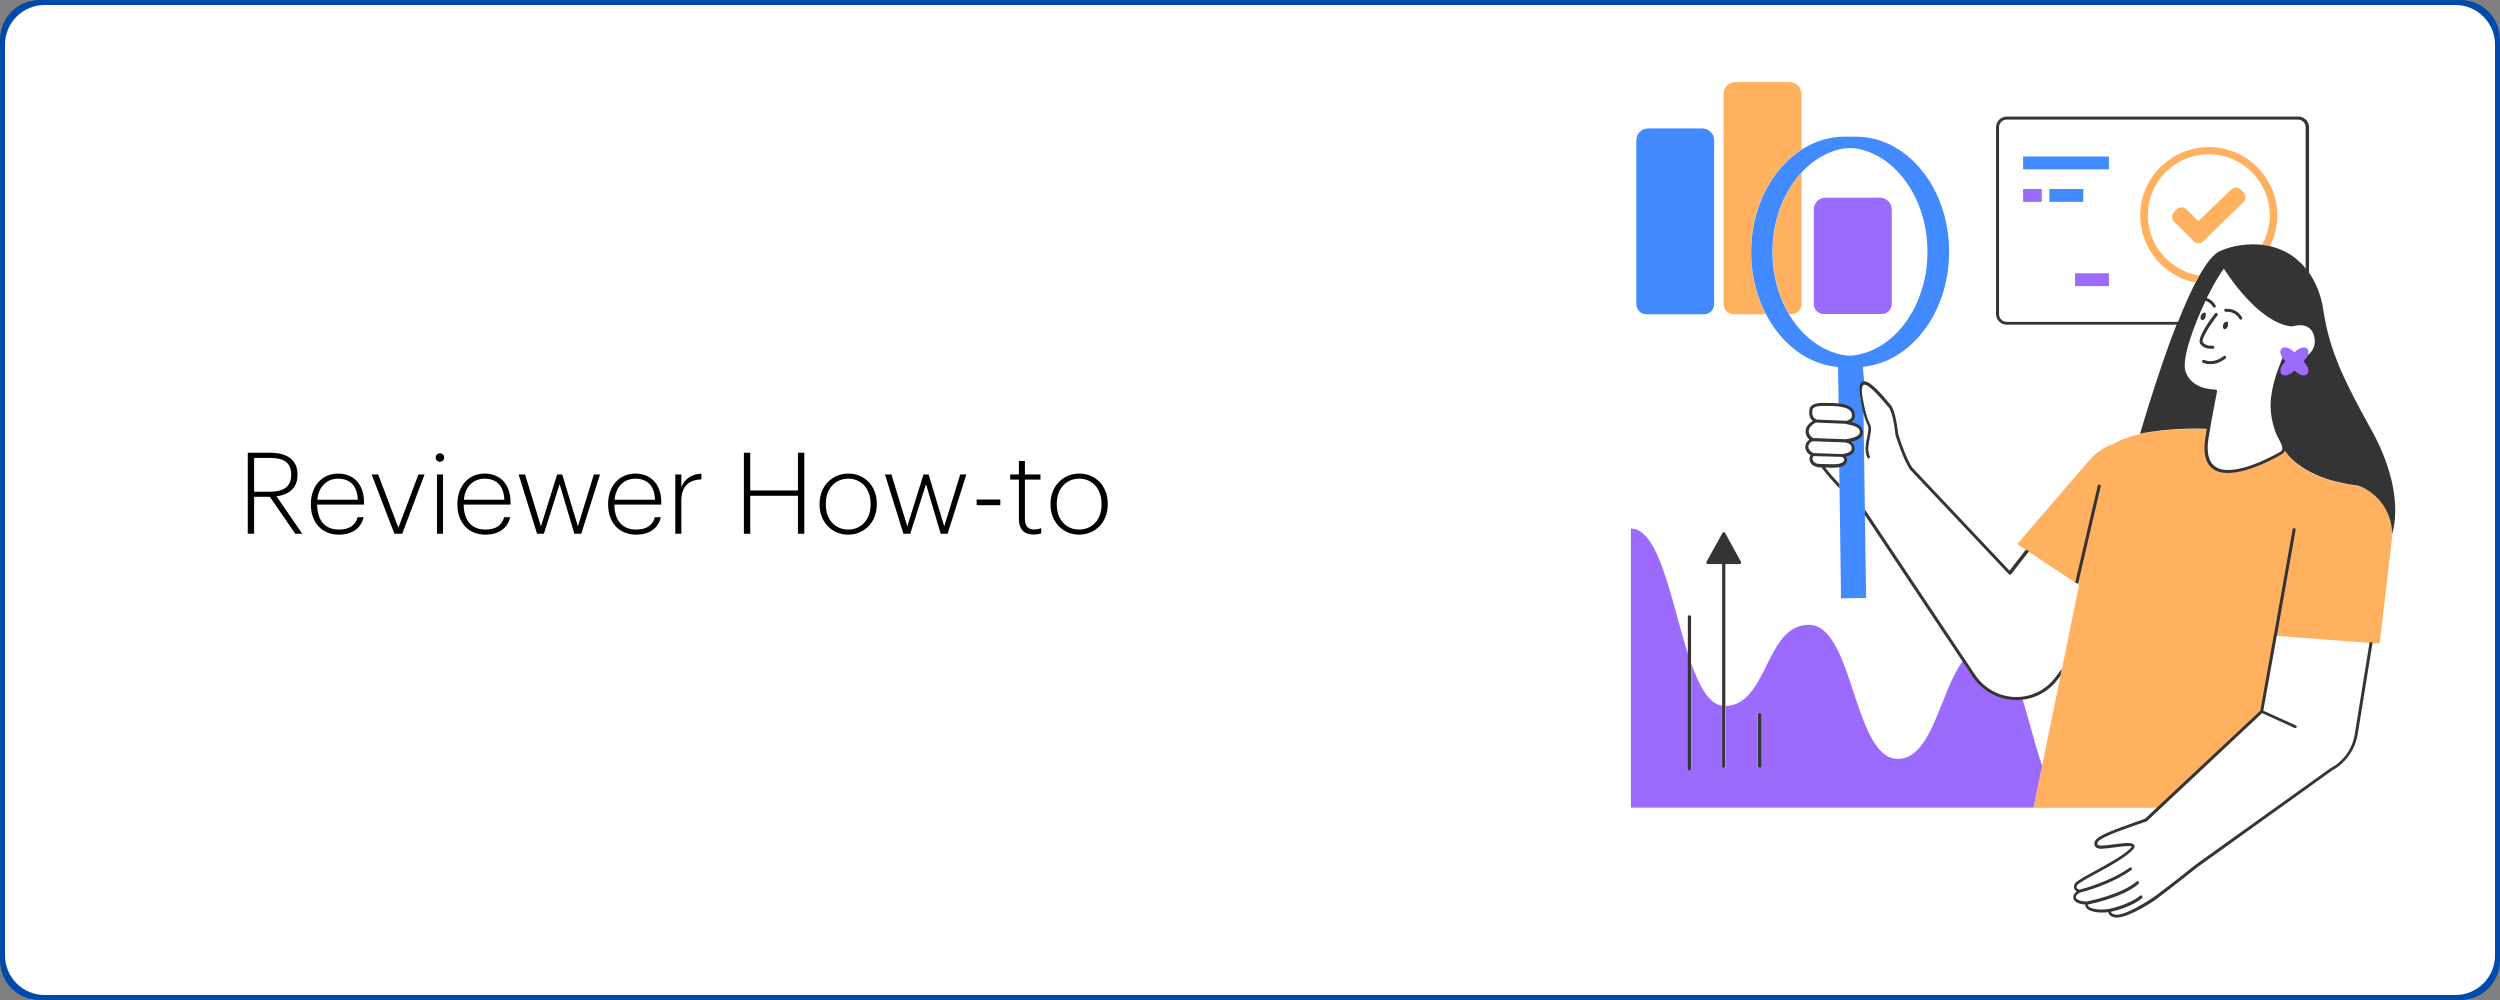<svg xmlns="http://www.w3.org/2000/svg" xmlns:xlink="http://www.w3.org/1999/xlink" width="1200" zoomAndPan="magnify" viewBox="0 0 900 360" height="480" preserveAspectRatio="xMidYMid meet" version="1.0"><rect x="0" y="0" width="900" height="360" fill="#808080" stroke="none"/><defs><g/><clipPath id="26e17b9939"><path d="M 14.25 0 L 885.75 0 C 889.531 0 893.152 1.5 895.828 4.172 C 898.5 6.848 900 10.469 900 14.25 L 900 345.75 C 900 349.531 898.5 353.152 895.828 355.828 C 893.152 358.5 889.531 360 885.75 360 L 14.25 360 C 10.469 360 6.848 358.5 4.172 355.828 C 1.5 353.152 0 349.531 0 345.75 L 0 14.25 C 0 10.469 1.5 6.848 4.172 4.172 C 6.848 1.5 10.469 0 14.25 0 Z M 14.25 0 " clip-rule="nonzero"/></clipPath><clipPath id="08bde4c360"><path d="M 1.801 1.801 L 898.199 1.801 L 898.199 358.199 L 1.801 358.199 Z M 1.801 1.801 " clip-rule="nonzero"/></clipPath><clipPath id="8e6a945a69"><path d="M 16.051 1.801 L 883.949 1.801 C 887.73 1.801 891.355 3.301 894.027 5.973 C 896.699 8.645 898.199 12.27 898.199 16.051 L 898.199 343.949 C 898.199 347.73 896.699 351.355 894.027 354.027 C 891.355 356.699 887.73 358.199 883.949 358.199 L 16.051 358.199 C 12.27 358.199 8.645 356.699 5.973 354.027 C 3.301 351.355 1.801 347.73 1.801 343.949 L 1.801 16.051 C 1.801 12.27 3.301 8.645 5.973 5.973 C 8.645 3.301 12.27 1.801 16.051 1.801 Z M 16.051 1.801 " clip-rule="nonzero"/></clipPath><clipPath id="49a897d23d"><path d="M 586.977 29.441 L 863 29.441 L 863 330.941 L 586.977 330.941 Z M 586.977 29.441 " clip-rule="nonzero"/></clipPath><clipPath id="03adfc3be4"><path d="M 620 29.441 L 862 29.441 L 862 291 L 620 291 Z M 620 29.441 " clip-rule="nonzero"/></clipPath><clipPath id="f6c4edeec5"><path d="M 746 190 L 855 190 L 855 330.941 L 746 330.941 Z M 746 190 " clip-rule="nonzero"/></clipPath></defs><g clip-path="url(#26e17b9939)"><rect x="-90" width="1080" fill="#004aad" y="-36" height="432" fill-opacity="1"/></g><g clip-path="url(#08bde4c360)"><g clip-path="url(#8e6a945a69)"><path fill="#ffffff" d="M 1.801 1.801 L 898.199 1.801 L 898.199 358.199 L 1.801 358.199 Z M 1.801 1.801 " fill-opacity="1" fill-rule="nonzero"/></g></g><path fill="#ffffff" d="M 676.777 71.156 L 657.215 71.156 C 654.902 71.156 652.953 73.035 652.953 75.418 L 652.953 109.512 C 652.953 111.535 654.613 113.125 656.562 113.125 L 677.355 113.125 C 679.375 113.125 680.965 111.461 680.965 109.512 L 680.965 75.418 C 681.035 73.105 679.16 71.156 676.777 71.156 Z M 676.777 71.156 " fill-opacity="1" fill-rule="nonzero"/><path fill="#ffffff" d="M 592.676 113.125 L 613.469 113.125 C 615.488 113.125 617.078 111.461 617.078 109.512 L 617.078 50.496 C 617.078 48.184 615.199 46.234 612.816 46.234 L 593.328 46.234 C 591.016 46.234 589.066 48.113 589.066 50.496 L 589.066 109.512 C 589.066 111.461 590.656 113.125 592.676 113.125 Z M 592.676 113.125 " fill-opacity="1" fill-rule="nonzero"/><g clip-path="url(#49a897d23d)"><path fill="#ffffff" d="M 853.996 155.309 C 843.312 136.094 838.547 125.836 836.383 111.535 C 836.309 111.246 836.309 110.957 836.238 110.594 C 836.168 110.16 836.094 109.727 836.023 109.367 C 836.023 109.297 835.949 109.223 835.949 109.152 C 835.879 108.863 835.805 108.5 835.734 108.211 C 835.66 107.922 835.59 107.707 835.516 107.418 C 835.445 107.129 835.371 106.84 835.227 106.551 C 835.156 106.262 835.082 106.043 835.012 105.754 C 834.938 105.465 834.793 105.176 834.723 104.961 C 834.648 104.672 834.504 104.457 834.434 104.168 C 834.363 103.879 834.219 103.66 834.074 103.371 C 834 103.156 833.855 102.867 833.785 102.648 C 833.641 102.359 833.566 102.145 833.422 101.926 C 833.277 101.711 833.207 101.422 833.062 101.203 C 832.918 100.988 832.773 100.699 832.699 100.484 C 832.559 100.266 832.414 100.051 832.34 99.832 C 832.195 99.617 832.051 99.398 831.906 99.184 C 831.762 98.965 831.617 98.75 831.473 98.531 C 831.402 98.387 831.328 98.316 831.258 98.172 L 831.258 45.801 C 831.258 43.707 829.523 41.973 827.43 41.973 L 722.398 41.973 C 720.305 41.973 718.574 43.707 718.574 45.801 L 718.574 113.051 C 718.574 115.145 720.305 116.879 722.398 116.879 L 783.543 116.879 C 778.703 129.305 774.012 143.969 770.402 156.176 C 766.793 156.969 763.473 158.125 760.875 159.715 C 757.555 160.797 754.523 162.82 752.141 165.566 L 726.512 195.324 C 726.441 195.469 726.367 195.613 726.367 195.758 C 726.367 195.902 726.441 196.047 726.586 196.121 L 729.762 198.215 L 729.328 197.855 L 723.41 205.438 L 688.398 168.309 C 686.449 165.492 684.43 159.715 683.418 156.465 C 682.695 150.684 681.828 147.289 680.746 145.918 C 676.488 140.719 673.168 137.32 671.074 137.25 L 670.641 131.977 C 678.727 131.184 686.234 126.922 691.934 119.77 C 698.215 111.969 701.68 101.566 701.68 90.586 C 701.68 79.605 698.215 69.203 691.934 61.402 C 685.582 53.457 677.066 49.051 667.969 49.051 C 667.969 49.051 667.898 49.051 667.898 49.051 C 666.668 49.051 665.441 49.051 664.145 49.051 C 664.145 49.051 664.07 49.051 664.07 49.051 C 658.586 49.051 653.242 50.641 648.48 53.676 L 648.48 33.809 C 648.48 31.5 646.602 29.547 644.219 29.547 L 624.73 29.547 C 622.418 29.547 620.469 31.426 620.469 33.809 L 620.469 109.512 C 620.469 111.535 622.129 113.125 624.078 113.125 L 635.629 113.125 C 636.855 115.508 638.371 117.82 640.031 119.914 C 645.809 127.137 653.387 131.398 661.543 132.121 L 661.762 145.27 C 660.316 145.125 658.73 145.125 657.359 145.125 C 656.996 145.125 656.637 145.125 656.348 145.125 C 655.266 145.125 651.871 145.051 651.438 147.363 C 651.078 149.242 651.512 150.684 652.594 151.625 C 651.004 152.562 650.066 153.863 649.996 155.309 C 649.922 156.391 650.426 157.477 651.367 158.344 C 650.5 158.922 649.922 159.859 649.922 160.871 C 649.852 162.098 650.57 163.254 651.801 163.977 C 651.367 164.625 651.293 165.348 651.582 166.145 C 652.016 167.445 653.387 168.238 654.902 168.309 C 655.191 168.309 655.41 168.309 655.699 168.309 C 657.43 170.695 659.812 173.293 662.195 175.895 L 662.195 175.102 L 662.773 215.551 L 665.805 215.48 L 671.797 215.406 L 671.363 185.574 L 706.516 238.234 C 698.289 248.996 695.543 273.41 683.129 273.41 C 667.102 273.41 667.102 225.16 651.148 225.16 C 635.34 225.16 636.566 253.691 621.191 254.414 L 621.191 203.273 L 626.391 203.273 C 626.605 203.273 626.75 203.199 626.824 202.984 C 626.895 202.84 626.895 202.621 626.824 202.477 L 621.047 192.074 C 620.832 191.715 620.324 191.715 620.109 192.074 L 614.332 202.477 C 614.262 202.621 614.262 202.84 614.332 202.984 C 614.406 203.129 614.621 203.273 614.766 203.273 L 619.965 203.273 L 619.965 254.559 L 619.965 254.34 C 615.129 253.906 611.664 247.551 608.703 239.027 L 608.703 222.27 C 608.703 221.98 608.488 221.691 608.125 221.691 C 607.766 221.691 607.547 221.906 607.547 222.27 L 607.547 235.777 C 601.559 216.996 597.371 190.773 587.121 190.559 C 587.047 190.559 586.977 190.629 586.977 190.773 L 586.977 290.82 C 586.977 290.891 587.047 291.035 587.121 291.035 L 776.613 291.035 L 772.137 295.227 C 771.199 295.586 770.258 295.875 769.32 296.238 C 760.512 299.344 755.098 301.367 754.16 303.242 C 753.871 303.75 753.727 304.543 754.16 305.195 C 754.594 305.844 755.387 306.133 756.617 306.062 C 757.914 305.988 759.574 305.773 761.234 305.555 C 763.473 305.266 766.793 304.832 767.371 305.266 C 767.371 305.34 767.227 305.555 766.938 305.844 C 764.41 308.445 758.637 311.551 754.09 314.078 C 749.828 316.391 747.375 317.762 746.871 318.629 C 746.438 319.426 746.508 320.074 746.652 320.438 C 746.797 320.797 747.086 321.156 747.52 321.445 C 746.582 322.168 746.148 323.035 746.363 323.902 C 746.652 325.203 748.242 325.996 750.625 326.141 C 750.625 326.574 750.77 327.008 751.059 327.371 C 752.285 328.887 755.895 329.25 758.926 328.887 C 759.07 329.609 759.574 330.477 761.234 330.766 C 761.453 330.836 761.668 330.836 761.957 330.836 C 766.359 330.836 775.602 324.844 776.973 323.613 C 777.262 323.398 783.902 318.414 790.977 312.707 L 839.488 277.891 C 840.859 277.168 842.086 276.227 843.168 275.219 C 843.242 275.219 843.242 275.145 843.242 275.145 C 846.055 272.473 847.934 269.004 848.656 265.176 L 854.07 231.73 L 853.492 231.66 L 856.09 231.875 C 856.09 231.875 856.09 231.875 856.16 231.875 C 856.449 231.875 856.668 231.66 856.668 231.371 L 860.926 194.965 C 861.07 194.098 861.07 193.23 861.07 192.438 C 864.176 181.961 861 168.02 853.996 155.309 Z M 665.586 128.148 C 656.781 127.281 649.055 121.574 644.074 113.125 L 644.871 113.125 C 646.891 113.125 648.48 111.461 648.48 109.512 L 648.48 62.199 C 652.16 58.227 656.562 55.336 661.398 53.965 C 664.359 53.098 667.535 53.098 670.566 53.965 C 683.852 57.719 693.883 72.746 693.883 90.66 C 693.883 109.871 682.406 125.766 667.609 128.004 C 666.957 128.074 666.238 128.148 665.586 128.148 Z M 737.051 266.551 L 735.176 275.723 C 732.648 268.426 730.555 259.613 728.172 251.887 C 733.012 251.309 737.559 248.852 740.805 244.66 L 741.816 243.289 Z M 747.449 209.844 Z M 783.973 115.867 C 783.973 115.797 783.973 115.797 784.047 115.797 C 783.973 115.797 783.973 115.867 783.973 115.867 Z M 783.973 115.867 " fill-opacity="1" fill-rule="nonzero"/></g><path fill="#ffffff" d="M 848.148 264.816 C 847.5 268.715 845.551 272.039 842.879 274.496 C 841.797 275.508 840.57 276.371 839.27 277.094 L 790.617 311.984 C 783.324 317.906 776.613 322.891 776.613 322.891 C 776.613 322.891 765.641 330.766 761.309 329.898 C 759.793 329.609 759.359 328.816 759.43 327.875 C 755.242 328.527 750.336 327.66 751.348 325.273 C 746.727 325.203 745.57 322.746 748.676 321.012 C 747.375 320.652 746.727 319.715 747.375 318.559 C 748.457 316.68 762.824 310.539 767.371 305.844 C 770.402 302.738 761.379 304.906 756.688 305.121 C 754.379 305.195 754.379 303.82 754.812 303.098 C 755.82 301.078 764.629 298.188 772.641 295.371 L 814.367 256.293 L 819.273 228.844 L 853.637 231.441 Z M 722.398 116.375 L 783.758 116.375 C 789.027 103.012 794.441 92.391 799.062 90.297 C 801.445 89.215 803.969 88.562 806.57 88.203 C 812.344 87.406 817.543 88.203 821.871 90.227 C 822.305 90.441 822.738 90.66 823.172 90.875 C 823.316 90.949 823.461 91.02 823.535 91.094 C 823.82 91.238 824.109 91.453 824.398 91.598 C 824.543 91.668 824.688 91.812 824.832 91.887 C 825.121 92.031 825.34 92.246 825.555 92.391 C 825.699 92.535 825.844 92.609 826.059 92.754 C 826.277 92.898 826.492 93.113 826.711 93.332 C 826.855 93.477 827 93.621 827.215 93.766 C 827.43 93.98 827.648 94.125 827.863 94.344 C 828.008 94.488 828.152 94.633 828.297 94.777 C 828.516 94.992 828.66 95.137 828.875 95.355 C 829.02 95.5 829.164 95.715 829.309 95.859 C 829.453 96.074 829.668 96.293 829.812 96.508 C 829.957 96.652 830.102 96.871 830.246 97.016 C 830.32 97.086 830.32 97.16 830.391 97.16 L 830.391 45.801 C 830.391 43.996 828.949 42.477 827.07 42.477 L 722.398 42.477 C 720.594 42.477 719.078 43.922 719.078 45.801 L 719.078 113.051 C 719.148 114.93 720.594 116.375 722.398 116.375 Z M 824.977 117.023 C 813.934 115.723 803.465 100.266 800.648 95.789 C 795.09 102.648 783.902 127.066 786.285 133.926 C 787.945 138.621 792.348 140.5 797.547 140.789 C 796.176 147.941 794.371 157.477 794.227 160.004 C 792.996 179.867 820.934 163.184 820.934 163.184 C 823.82 161.809 820.863 158.125 819.996 156.102 C 817.109 148.734 817.398 143.316 819.637 136.023 C 819.707 135.734 819.852 135.371 819.926 135.082 C 819.926 135.082 819.926 135.012 819.926 135.012 C 819.996 134.648 820.141 134.359 820.211 134 C 820.934 131.977 821.586 130.242 822.16 128.941 C 822.234 129.016 822.305 129.016 822.305 129.086 C 826.277 132.121 836.094 128.363 833.422 120.348 C 831.617 114.641 824.977 117.023 824.977 117.023 Z M 664.723 152.129 C 666.598 151.695 667.68 150.758 667.176 148.734 C 667.102 148.52 667.031 148.375 666.957 148.23 C 666.957 148.156 666.887 148.156 666.887 148.086 C 666.812 147.941 666.742 147.867 666.668 147.723 C 666.668 147.652 666.598 147.652 666.598 147.578 C 666.527 147.434 666.383 147.363 666.238 147.219 C 664.145 145.484 659.449 145.629 656.418 145.555 C 655.191 145.555 652.375 145.555 652.016 147.363 C 651.582 149.531 652.23 150.902 653.82 151.625 C 653.605 151.625 653.531 151.625 653.531 151.625 C 649.707 153.504 649.852 156.68 652.449 158.199 C 649.852 159.137 649.707 162.242 652.664 163.613 C 651.004 164.988 652.449 167.516 654.902 167.516 C 655.266 167.516 655.625 167.516 655.984 167.516 C 657.789 170.043 660.172 172.645 662.195 174.812 L 662.121 167.371 C 662.629 167.301 663.059 167.156 663.422 166.938 C 663.492 166.867 663.566 166.867 663.637 166.793 C 663.711 166.793 663.711 166.723 663.781 166.723 C 663.855 166.648 663.855 166.648 663.926 166.578 C 664 166.504 664 166.504 664.07 166.434 C 664.145 166.359 664.145 166.359 664.215 166.289 C 664.289 166.215 664.289 166.145 664.359 166.07 C 664.359 166 664.434 166 664.434 165.926 C 664.504 165.781 664.504 165.637 664.578 165.492 C 664.648 164.844 664.145 164.336 663.348 163.902 C 666.094 163.543 667.969 162.605 667.031 160.293 C 666.742 159.57 665.875 159.062 664.648 158.703 C 668.043 158.199 670.711 157.188 670.207 154.875 C 669.703 153.43 667.465 152.562 664.723 152.129 Z M 744.703 208.039 L 729.832 198.145 L 723.555 206.234 L 688.039 168.598 C 686.305 166 684.355 160.941 682.91 156.535 C 682.48 152.996 681.684 147.867 680.312 146.207 C 676.703 141.871 671.652 136.023 670.137 138.262 C 669.559 139.129 669.629 141.223 670.137 143.895 C 669.992 143.895 669.918 143.895 669.848 143.895 C 670.062 145.051 670.352 146.352 670.711 147.652 L 670.855 148.809 L 671.363 184.273 L 710.125 242.352 C 711.355 244.445 713.086 246.324 715.18 247.84 C 723.191 253.617 734.309 252.031 740.375 244.156 L 742.035 241.918 L 748.457 210.352 Z M 744.703 208.039 " fill-opacity="1" fill-rule="nonzero"/><g clip-path="url(#03adfc3be4)"><path fill="#ffb15f" d="M 861 194.75 L 856.738 231.152 C 856.738 231.441 856.449 231.66 856.234 231.66 C 856.234 231.66 856.234 231.66 856.16 231.66 L 819.203 228.914 L 814.293 256.363 L 777.551 290.82 L 732.07 290.82 L 748.457 210.641 L 726.656 196.191 C 726.512 196.121 726.441 195.977 726.441 195.832 C 726.441 195.688 726.441 195.543 726.586 195.398 L 752.211 165.637 C 754.594 162.895 757.555 160.871 760.945 159.785 C 771.629 153.285 794.586 154.512 794.586 154.512 C 794.586 154.512 794.73 154.73 794.945 155.02 C 794.586 157.332 794.297 159.207 794.227 160.148 C 792.996 180.012 820.934 163.328 820.934 163.328 C 821.656 162.965 822.016 162.461 822.09 161.883 C 826.348 168.094 834.504 173.148 849.16 174.957 C 857.027 177.844 862.152 186.078 861 194.75 Z M 787.152 75.344 C 786.211 74.406 784.625 74.406 783.613 75.344 L 782.676 76.285 C 781.738 77.223 781.738 78.812 782.676 79.824 L 789.676 86.832 C 790.617 87.77 792.203 87.77 793.215 86.832 L 807.652 72.746 C 808.59 71.805 808.59 70.215 807.652 69.203 L 806.715 68.266 C 805.773 67.328 804.188 67.328 803.176 68.266 L 791.41 79.605 Z M 790.254 101.711 C 790.688 100.844 791.121 99.977 791.625 99.184 C 781.23 97.449 773.219 88.418 773.219 77.512 C 773.219 65.375 783.035 55.551 795.164 55.551 C 807.293 55.551 817.109 65.375 817.109 77.512 C 817.109 81.34 816.098 84.953 814.367 88.129 C 815.305 88.273 816.242 88.418 817.18 88.637 C 818.84 85.312 819.852 81.559 819.852 77.586 C 819.852 64.004 808.809 52.953 795.234 52.953 C 781.664 52.953 770.477 63.934 770.477 77.512 C 770.477 89.43 778.992 99.473 790.254 101.711 Z M 648.551 109.512 L 648.551 62.199 C 642.199 69.059 638.156 79.316 638.156 90.66 C 638.156 99.039 640.395 106.84 644.074 113.125 L 644.871 113.125 C 646.891 113.125 648.551 111.461 648.551 109.512 Z M 630.359 90.66 C 630.359 79.605 633.824 69.277 640.105 61.477 C 642.633 58.371 645.445 55.77 648.551 53.82 L 648.551 33.809 C 648.551 31.5 646.676 29.547 644.293 29.547 L 624.73 29.547 C 622.418 29.547 620.469 31.426 620.469 33.809 L 620.469 109.512 C 620.469 111.535 622.129 113.125 624.078 113.125 L 635.629 113.125 C 632.238 106.477 630.359 98.75 630.359 90.66 Z M 630.359 90.66 " fill-opacity="1" fill-rule="nonzero"/></g><path fill="#9c6afd" d="M 652.953 109.512 L 652.953 75.418 C 652.953 73.105 654.832 71.156 657.215 71.156 L 676.777 71.156 C 679.086 71.156 681.035 73.035 681.035 75.418 L 681.035 109.441 C 681.035 111.461 679.375 113.051 677.426 113.051 L 656.637 113.051 C 654.613 113.125 652.953 111.461 652.953 109.512 Z M 728.172 251.887 C 730.555 259.613 732.648 268.426 735.176 275.723 L 732.07 290.746 L 587.262 290.746 C 587.191 290.746 587.121 290.676 587.121 290.531 L 587.121 190.484 C 587.121 190.414 587.191 190.27 587.262 190.27 C 597.441 190.559 601.699 216.781 607.691 235.488 L 607.691 276.734 C 607.691 277.023 607.91 277.312 608.27 277.312 C 608.633 277.312 608.848 277.094 608.848 276.734 L 608.848 238.738 C 611.809 247.262 615.344 253.617 620.109 254.051 L 620.109 275.867 C 620.109 276.156 620.324 276.445 620.688 276.445 C 621.047 276.445 621.266 276.227 621.266 275.867 L 621.266 254.195 C 636.641 253.473 635.414 224.941 651.223 224.941 C 667.246 224.941 667.246 273.195 683.199 273.195 C 695.688 273.195 698.434 248.781 706.59 238.016 L 709.766 242.711 C 711.066 244.949 712.871 246.828 714.965 248.348 C 718.285 250.73 722.184 251.957 726.008 251.957 C 726.656 252.031 727.379 251.957 728.172 251.887 Z M 633.969 257.23 C 633.969 256.941 633.754 256.652 633.391 256.652 C 633.031 256.652 632.812 256.871 632.812 257.23 L 632.812 275.867 C 632.812 276.156 633.031 276.445 633.391 276.445 C 633.754 276.445 633.969 276.227 633.969 275.867 Z M 735.031 68.051 L 728.316 68.051 L 728.316 72.672 L 735.031 72.672 Z M 759.215 98.387 L 747.016 98.387 L 747.016 103.012 L 759.215 103.012 Z M 759.215 98.387 " fill-opacity="1" fill-rule="nonzero"/><path fill="#418aff" d="M 759.215 60.969 L 728.316 60.969 L 728.316 56.348 L 759.215 56.348 Z M 749.973 68.051 L 737.773 68.051 L 737.773 72.672 L 749.973 72.672 Z M 592.676 113.125 L 613.469 113.125 C 615.488 113.125 617.078 111.461 617.078 109.512 L 617.078 50.496 C 617.078 48.184 615.199 46.234 612.816 46.234 L 593.328 46.234 C 591.016 46.234 589.066 48.113 589.066 50.496 L 589.066 109.512 C 589.066 111.461 590.656 113.125 592.676 113.125 Z M 701.68 90.66 C 701.68 101.637 698.215 112.039 691.934 119.84 C 686.16 126.992 678.727 131.254 670.641 132.047 L 671.074 137.32 C 670.711 137.32 670.062 137.684 669.773 138.188 C 668.98 139.562 669.559 143.461 670.855 148.301 L 671.797 215.262 L 665.805 215.336 L 662.773 215.406 L 662.121 167.516 C 663.422 167.301 664.359 166.723 664.504 165.566 C 664.578 164.914 664.07 164.41 663.277 163.977 C 666.02 163.613 667.898 162.676 666.957 160.363 C 666.668 159.641 665.805 159.137 664.578 158.777 C 667.969 158.27 670.641 157.258 670.137 154.945 C 669.773 153.43 667.535 152.637 664.793 152.129 C 666.668 151.695 667.754 150.758 667.246 148.734 C 666.742 146.785 664.434 146.133 661.906 145.844 L 661.688 132.121 C 653.531 131.398 645.953 127.137 640.176 119.914 C 633.898 112.113 630.434 101.711 630.434 90.73 C 630.434 79.68 633.898 69.348 640.176 61.547 C 646.531 53.602 655.047 49.195 664.145 49.195 C 664.145 49.195 664.215 49.195 664.215 49.195 C 665.441 49.195 666.668 49.195 667.969 49.195 C 667.969 49.195 668.043 49.195 668.043 49.195 C 677.137 49.195 685.656 53.602 692.008 61.547 C 698.215 69.277 701.68 79.68 701.68 90.66 Z M 693.883 90.66 C 693.883 72.746 683.922 57.719 670.566 53.965 C 667.609 53.098 664.434 53.098 661.398 53.965 C 648.117 57.719 638.082 72.746 638.082 90.66 C 638.082 110.379 650.211 126.559 665.516 128.074 C 666.164 128.074 666.887 128.004 667.535 127.93 C 682.406 125.766 693.883 109.871 693.883 90.66 Z M 693.883 90.66 " fill-opacity="1" fill-rule="nonzero"/><path fill="#343434" d="M 853.996 155.309 C 843.312 136.094 838.547 125.836 836.383 111.535 C 836.309 111.246 836.309 110.957 836.238 110.594 C 836.168 110.16 836.094 109.727 836.023 109.367 C 836.023 109.297 835.949 109.223 835.949 109.152 C 835.879 108.863 835.805 108.5 835.734 108.211 C 835.66 107.922 835.59 107.707 835.516 107.418 C 835.445 107.129 835.371 106.84 835.227 106.551 C 835.156 106.262 835.082 106.043 835.012 105.754 C 834.938 105.465 834.793 105.176 834.723 104.961 C 834.648 104.672 834.504 104.457 834.434 104.168 C 834.363 103.879 834.219 103.66 834.074 103.371 C 834 103.156 833.855 102.867 833.785 102.648 C 833.641 102.359 833.566 102.145 833.422 101.926 C 833.277 101.711 833.207 101.422 833.062 101.203 C 832.918 100.988 832.773 100.699 832.699 100.484 C 832.559 100.266 832.414 100.051 832.34 99.832 C 832.195 99.617 832.051 99.398 831.906 99.184 C 831.762 98.965 831.617 98.75 831.473 98.531 C 831.402 98.387 831.328 98.316 831.258 98.172 L 831.258 45.801 C 831.258 43.707 829.523 41.973 827.43 41.973 L 722.398 41.973 C 720.305 41.973 718.574 43.707 718.574 45.801 L 718.574 113.051 C 718.574 115.145 720.305 116.879 722.398 116.879 L 783.543 116.879 C 778.703 129.305 774.012 143.969 770.402 156.176 C 780.871 153.863 793.215 154.297 794.441 154.371 C 794.008 156.969 793.719 158.992 793.648 160.004 C 793.359 164.48 794.516 167.516 797.113 169.105 C 798.484 169.973 800.215 170.262 802.094 170.262 C 810.035 170.262 820.645 163.977 821.152 163.688 C 821.801 163.328 822.234 162.895 822.523 162.316 C 822.668 162.531 822.812 162.676 822.957 162.895 C 822.957 162.895 823.027 162.965 823.027 162.965 C 823.895 164.121 824.906 165.203 826.133 166.215 C 826.492 166.578 826.926 166.867 827.359 167.156 C 827.359 167.156 827.43 167.227 827.43 167.227 C 827.863 167.516 828.297 167.879 828.73 168.164 C 830.609 169.395 832.773 170.551 835.301 171.562 C 839.125 173.078 843.672 174.16 849.16 174.883 C 856.305 177.629 861.145 184.562 861.145 192.293 C 864.176 181.961 861 168.02 853.996 155.309 Z M 722.398 115.867 C 720.883 115.867 719.656 114.641 719.656 113.125 L 719.656 45.801 C 719.656 44.285 720.883 43.055 722.398 43.055 L 827.285 43.055 C 828.805 43.055 830.031 44.285 830.031 45.801 L 830.031 96.582 C 830.176 96.727 830.32 96.941 830.391 97.086 C 830.246 96.871 830.102 96.727 829.957 96.582 C 829.812 96.363 829.598 96.148 829.453 95.934 C 829.309 95.789 829.164 95.57 829.02 95.426 C 828.805 95.211 828.66 94.992 828.441 94.848 C 828.297 94.703 828.152 94.559 828.008 94.414 C 827.793 94.199 827.574 94.055 827.359 93.836 C 827.215 93.691 827.07 93.547 826.855 93.402 C 826.637 93.188 826.422 93.043 826.203 92.824 C 826.059 92.68 825.914 92.609 825.699 92.465 C 825.48 92.246 825.195 92.102 824.977 91.957 C 824.832 91.887 824.688 91.742 824.543 91.668 C 824.254 91.453 823.965 91.309 823.676 91.164 C 823.535 91.094 823.391 91.02 823.316 90.949 C 822.883 90.73 822.449 90.516 822.016 90.297 C 817.613 88.203 812.488 87.48 806.715 88.273 C 804.113 88.637 801.59 89.285 799.207 90.371 C 794.66 92.391 789.246 102.867 784.047 115.941 C 784.047 115.941 784.047 115.867 784.047 115.867 C 783.973 115.867 722.398 115.867 722.398 115.867 Z M 822.379 129.086 C 822.305 129.016 822.234 129.016 822.234 128.941 C 822.16 129.086 822.09 129.23 822.09 129.305 C 821.945 129.16 821.801 128.941 821.73 128.797 C 821.008 130.531 820.355 132.191 819.781 133.855 C 819.637 134.145 819.562 134.504 819.418 134.867 L 819.418 134.938 C 819.348 135.227 819.203 135.59 819.129 135.879 C 817.109 142.668 816.457 148.445 819.492 156.32 C 819.707 156.824 819.996 157.332 820.285 157.91 C 821.008 159.207 821.871 160.871 821.586 161.883 C 821.441 162.242 821.223 162.531 820.719 162.75 C 820.574 162.82 804.547 172.285 797.762 168.164 C 795.523 166.793 794.586 164.121 794.801 160.074 C 794.945 157.621 796.68 148.301 798.125 140.934 C 798.125 140.789 798.125 140.645 798.051 140.5 C 797.98 140.355 797.836 140.285 797.617 140.285 C 791.844 139.996 788.234 137.754 786.789 133.781 C 785.348 129.52 789.461 117.82 794.008 108.285 C 795.887 108.934 796.605 110.379 796.68 110.449 C 796.75 110.668 796.969 110.738 797.184 110.738 C 797.258 110.738 797.328 110.738 797.402 110.668 C 797.691 110.523 797.762 110.234 797.617 109.945 C 797.547 109.871 796.68 108.066 794.441 107.273 C 796.605 102.938 798.773 99.109 800.578 96.727 C 804.043 102.07 814.148 116.23 824.906 117.531 C 824.977 117.531 825.051 117.531 825.121 117.531 C 825.121 117.531 828.227 116.445 830.535 117.602 C 831.691 118.18 832.484 119.117 832.918 120.492 C 833.93 123.453 833.062 126.199 830.68 127.93 C 830.535 128.219 830.32 128.582 830.102 128.941 C 827.574 130.461 824.254 130.531 822.379 129.086 Z M 822.379 129.086 " fill-opacity="1" fill-rule="nonzero"/><path fill="#343434" d="M 666.527 151.914 C 666.887 151.695 667.176 151.336 667.391 150.973 C 667.824 150.324 667.898 149.457 667.609 148.52 C 666.742 145.125 661.328 145.051 657.359 145.051 C 656.996 145.051 656.637 145.051 656.348 145.051 C 655.266 145.051 651.871 144.98 651.438 147.289 C 651.078 149.168 651.512 150.613 652.594 151.551 C 651.004 152.492 650.066 153.793 649.996 155.234 C 649.922 156.32 650.426 157.402 651.367 158.27 C 650.5 158.848 649.922 159.785 649.922 160.797 C 649.852 162.027 650.57 163.184 651.801 163.902 C 651.367 164.555 651.293 165.277 651.582 166.07 C 652.016 167.371 653.387 168.164 654.902 168.238 C 655.191 168.238 655.41 168.238 655.699 168.238 C 657.43 170.621 659.812 173.223 662.195 175.824 L 662.195 174.234 C 660.535 172.5 658.656 170.406 657.07 168.309 C 657.141 168.309 657.215 168.309 657.285 168.309 C 658.008 168.309 658.801 168.383 659.449 168.383 C 662.34 168.383 664.648 168.02 664.938 165.711 C 665.008 165.348 664.938 164.844 664.504 164.41 C 665.949 164.047 666.812 163.543 667.32 162.75 C 667.754 162.098 667.754 161.23 667.391 160.293 C 667.246 159.859 666.887 159.426 666.383 159.062 C 668.332 158.633 669.559 157.98 670.207 157.043 C 670.641 156.391 670.785 155.742 670.566 154.945 C 670.277 153.504 668.98 152.562 666.527 151.914 Z M 652.52 147.508 C 652.809 146.133 655.48 146.133 656.348 146.133 C 656.707 146.133 656.996 146.133 657.359 146.133 C 660.75 146.133 665.875 146.207 666.598 148.809 C 666.742 149.531 666.742 150.035 666.453 150.469 C 666.164 150.902 665.586 151.262 664.723 151.48 L 653.965 151.047 C 652.664 150.469 652.16 149.312 652.52 147.508 Z M 663.926 165.422 C 663.711 167.156 661.254 167.227 657.359 167.082 C 656.562 167.082 655.77 167.012 654.902 167.012 C 653.676 167.012 652.809 166.289 652.594 165.566 C 652.449 165.277 652.375 164.699 652.883 164.191 L 663.059 164.48 C 664 164.914 663.926 165.277 663.926 165.422 Z M 666.453 160.508 C 666.668 161.16 666.668 161.664 666.453 162.098 C 666.094 162.75 665.008 163.184 663.203 163.469 L 652.809 163.109 C 651.656 162.531 651.004 161.664 651.004 160.727 C 651.004 159.93 651.582 159.207 652.52 158.848 L 664.359 159.281 C 665.516 159.57 666.238 160.004 666.453 160.508 Z M 669.34 156.246 C 668.762 157.113 667.102 157.766 664.504 158.125 L 652.664 157.691 C 651.656 157.043 651.148 156.176 651.148 155.164 C 651.223 154.008 652.16 152.926 653.676 152.129 L 653.82 152.129 L 664.434 152.562 C 664.504 152.562 664.504 152.637 664.578 152.637 C 667.535 153.141 669.27 153.938 669.484 155.02 C 669.629 155.523 669.559 155.887 669.34 156.246 Z M 669.34 156.246 " fill-opacity="1" fill-rule="nonzero"/><path fill="#343434" d="M 747.738 209.988 C 747.953 209.988 748.168 209.844 748.242 209.555 L 756.254 175.102 C 756.328 174.812 756.109 174.523 755.82 174.449 C 755.531 174.379 755.242 174.594 755.172 174.883 L 747.16 209.34 C 747.086 209.629 747.305 209.918 747.594 209.988 C 747.664 209.988 747.738 209.988 747.738 209.988 Z M 747.738 209.988 " fill-opacity="1" fill-rule="nonzero"/><path fill="#343434" d="M 621.047 191.859 C 620.832 191.496 620.324 191.496 620.109 191.859 L 614.332 202.262 C 614.262 202.406 614.262 202.621 614.332 202.766 C 614.406 202.91 614.621 203.055 614.766 203.055 L 619.965 203.055 L 619.965 275.867 C 619.965 276.156 620.18 276.445 620.543 276.445 C 620.902 276.445 621.121 276.227 621.121 275.867 L 621.121 203.055 L 626.316 203.055 C 626.535 203.055 626.68 202.984 626.75 202.766 C 626.824 202.621 626.824 202.406 626.75 202.262 Z M 621.047 191.859 " fill-opacity="1" fill-rule="nonzero"/><path fill="#343434" d="M 608.199 221.477 C 607.91 221.477 607.621 221.691 607.621 222.051 L 607.621 276.805 C 607.621 277.094 607.836 277.383 608.199 277.383 C 608.559 277.383 608.777 277.168 608.777 276.805 L 608.777 222.051 C 608.777 221.766 608.488 221.477 608.199 221.477 Z M 608.199 221.477 " fill-opacity="1" fill-rule="nonzero"/><path fill="#343434" d="M 633.465 256.652 C 633.176 256.652 632.887 256.871 632.887 257.23 L 632.887 275.867 C 632.887 276.156 633.102 276.445 633.465 276.445 C 633.824 276.445 634.043 276.227 634.043 275.867 L 634.043 257.16 C 633.969 256.871 633.754 256.652 633.465 256.652 Z M 633.465 256.652 " fill-opacity="1" fill-rule="nonzero"/><path fill="#343434" d="M 669.773 143.68 C 669.848 143.969 670.785 150.18 672.301 152.852 C 672.879 153.938 672.516 155.598 672.156 157.477 C 671.652 159.785 671.145 162.461 672.301 164.77 C 672.371 164.914 672.516 165.059 672.734 165.059 C 672.805 165.059 672.879 165.059 672.949 164.988 C 673.168 164.844 673.238 164.555 673.168 164.336 C 672.156 162.387 672.66 160.004 673.094 157.691 C 673.527 155.668 673.887 153.793 673.094 152.418 C 671.652 149.891 670.641 143.68 670.641 143.605 C 670.641 143.535 670.566 143.461 670.566 143.391 C 669.992 140.066 670.422 139.055 670.641 138.766 C 670.785 138.621 670.855 138.551 671.074 138.477 C 671.074 138.477 671.074 138.477 671.145 138.477 C 673.168 138.477 678.074 144.473 679.953 146.711 C 680.891 147.867 681.758 151.262 682.406 156.754 C 682.406 156.754 682.406 156.824 682.406 156.824 C 683.488 160.074 685.582 166.07 687.605 169.031 C 687.605 169.031 687.605 169.105 687.676 169.105 L 723.191 206.738 C 723.266 206.883 723.41 206.883 723.625 206.883 C 723.77 206.883 723.914 206.812 724.059 206.668 L 730.41 198.504 L 729.328 197.855 L 723.41 205.438 L 688.398 168.309 C 686.52 165.492 684.43 159.715 683.418 156.465 C 682.695 150.684 681.828 147.289 680.746 145.918 C 676.488 140.719 673.168 137.25 671.074 137.25 C 671.074 137.25 671.074 137.25 671 137.25 C 670.641 137.25 669.992 137.609 669.703 138.117 C 669.195 139.055 669.27 141.004 669.773 143.68 C 669.773 143.605 669.773 143.605 669.773 143.68 Z M 669.773 143.68 " fill-opacity="1" fill-rule="nonzero"/><path fill="#343434" d="M 801.082 115.941 C 800.289 116.375 799.785 118.109 800.723 118.469 C 801.301 118.684 801.734 118.035 801.949 117.531 C 802.094 117.168 802.164 116.734 802.094 116.301 C 802.02 115.941 801.805 115.578 801.082 115.941 Z M 801.082 115.941 " fill-opacity="1" fill-rule="nonzero"/><path fill="#343434" d="M 792.711 115.219 C 793.285 115.434 793.719 114.785 793.938 114.277 C 794.082 113.918 794.152 113.484 794.082 113.051 C 794.008 112.617 793.719 112.258 793.07 112.691 C 792.277 113.125 791.77 114.855 792.711 115.219 Z M 792.711 115.219 " fill-opacity="1" fill-rule="nonzero"/><path fill="#343434" d="M 796.68 125.547 C 796.969 125.547 797.184 125.258 797.184 124.969 C 797.184 124.68 796.895 124.465 796.605 124.465 C 796.605 124.465 794.008 124.754 792.996 123.164 C 792.422 122.227 795.234 117.457 798.27 113.559 C 798.484 113.34 798.41 112.98 798.195 112.762 C 797.98 112.547 797.617 112.617 797.402 112.836 C 795.812 114.855 790.762 121.719 792.059 123.742 C 793.07 125.332 795.09 125.547 796.102 125.547 C 796.391 125.547 796.605 125.547 796.68 125.547 Z M 796.68 125.547 " fill-opacity="1" fill-rule="nonzero"/><path fill="#343434" d="M 800.504 128.219 C 800.504 128.219 797.258 131.039 793.504 129.594 C 793.215 129.449 792.926 129.594 792.781 129.883 C 792.637 130.172 792.781 130.461 793.07 130.605 C 794.008 130.965 794.875 131.109 795.742 131.109 C 798.844 131.109 801.082 129.16 801.227 129.016 C 801.445 128.797 801.445 128.438 801.301 128.219 C 801.082 128.074 800.723 128.004 800.504 128.219 Z M 800.504 128.219 " fill-opacity="1" fill-rule="nonzero"/><path fill="#343434" d="M 801.227 111.172 C 800.938 111.172 800.723 111.461 800.723 111.75 C 800.723 112.039 801.012 112.258 801.301 112.258 C 804.766 112.039 806.137 114.641 806.207 114.785 C 806.281 115 806.496 115.074 806.715 115.074 C 806.785 115.074 806.859 115.074 806.93 115 C 807.219 114.855 807.293 114.566 807.148 114.277 C 807.074 114.133 805.414 110.883 801.227 111.172 Z M 801.227 111.172 " fill-opacity="1" fill-rule="nonzero"/><path fill="#343434" d="M 715.469 247.551 C 713.449 246.105 711.859 244.301 710.559 242.207 L 671.363 183.406 L 671.363 185.43 L 709.621 242.785 C 710.922 245.023 712.727 246.902 714.82 248.418 C 718.141 250.801 722.039 252.031 725.863 252.031 C 731.496 252.031 737.051 249.5 740.734 244.66 L 741.746 243.289 L 742.25 240.762 L 739.867 243.941 C 734.02 251.668 723.266 253.188 715.469 247.551 Z M 715.469 247.551 " fill-opacity="1" fill-rule="nonzero"/><g clip-path="url(#f6c4edeec5)"><path fill="#343434" d="M 847.645 264.672 C 846.996 268.281 845.262 271.531 842.52 274.062 C 841.438 275.074 840.281 275.867 838.91 276.59 L 790.254 311.406 C 783.688 316.75 777.477 321.375 776.25 322.312 C 773.219 324.48 764.699 329.898 761.379 329.25 C 760.371 329.031 760.008 328.672 759.938 328.238 C 761.668 327.875 767.73 326.285 771.125 323.324 C 771.34 323.109 771.34 322.82 771.199 322.531 C 770.98 322.312 770.691 322.312 770.402 322.457 C 766.723 325.637 759.504 327.152 759.215 327.227 C 756.039 327.73 752.645 327.297 751.777 326.215 C 751.633 325.996 751.562 325.852 751.633 325.637 C 753.727 325.203 764.629 322.82 769.898 318.195 C 770.113 317.98 770.113 317.691 769.969 317.402 C 769.754 317.184 769.465 317.184 769.176 317.328 C 763.906 321.953 752.066 324.41 751.129 324.555 C 748.746 324.48 747.52 323.832 747.305 323.109 C 747.16 322.602 747.738 321.879 748.676 321.375 C 749.613 321.156 759.863 318.559 767.301 313.211 C 767.516 313.066 767.59 312.707 767.445 312.488 C 767.301 312.273 766.938 312.199 766.723 312.344 C 759.648 317.402 749.902 319.93 748.602 320.293 C 748.098 320.148 747.738 319.859 747.594 319.57 C 747.52 319.352 747.52 318.992 747.738 318.703 C 748.098 318.051 751.348 316.246 754.523 314.512 C 759.215 311.984 764.988 308.805 767.66 306.062 C 767.949 305.773 768.742 304.977 768.309 304.254 C 767.73 303.172 765.422 303.387 761.02 303.965 C 759.43 304.184 757.77 304.398 756.543 304.398 C 755.75 304.398 755.242 304.328 755.098 304.039 C 754.957 303.82 755.027 303.461 755.172 303.172 C 755.965 301.582 763.328 298.98 769.754 296.742 C 770.766 296.383 771.703 296.02 772.715 295.73 C 772.785 295.73 772.859 295.66 772.93 295.586 L 814.367 256.727 L 826.059 262.07 C 826.133 262.07 826.203 262.145 826.277 262.145 C 826.492 262.145 826.711 262 826.781 261.855 C 826.926 261.566 826.781 261.277 826.492 261.133 L 814.797 255.859 L 819.637 228.914 C 819.707 228.844 819.707 228.77 819.707 228.699 L 826.422 190.773 C 826.492 190.488 826.277 190.199 825.988 190.125 C 825.699 190.055 825.41 190.27 825.34 190.559 L 818.625 228.48 C 818.625 228.555 818.625 228.555 818.625 228.625 L 818.551 228.625 L 813.715 255.859 L 772.207 294.719 C 771.27 295.082 770.332 295.371 769.395 295.73 C 760.586 298.836 755.172 300.859 754.234 302.738 C 753.945 303.242 753.801 304.039 754.234 304.688 C 754.668 305.34 755.461 305.629 756.688 305.555 C 757.988 305.484 759.648 305.266 761.309 305.051 C 763.547 304.762 766.867 304.328 767.445 304.762 C 767.445 304.832 767.301 305.051 767.012 305.34 C 764.484 307.938 758.707 311.047 754.16 313.574 C 749.902 315.887 747.449 317.258 746.941 318.125 C 746.508 318.918 746.582 319.57 746.727 319.93 C 746.871 320.293 747.16 320.652 747.594 320.941 C 746.652 321.664 746.219 322.531 746.438 323.398 C 746.727 324.699 748.312 325.492 750.695 325.637 C 750.695 326.07 750.84 326.504 751.129 326.863 C 752.355 328.383 755.965 328.742 758.996 328.383 C 759.141 329.105 759.648 329.969 761.309 330.258 C 761.523 330.332 761.742 330.332 762.031 330.332 C 766.434 330.332 775.672 324.336 777.043 323.109 C 777.332 322.891 783.973 317.906 791.051 312.199 L 839.559 277.383 C 840.93 276.66 842.156 275.723 843.242 274.711 C 843.312 274.711 843.312 274.641 843.312 274.641 C 846.129 271.965 848.004 268.5 848.727 264.672 L 854.141 231.227 L 853.059 231.152 Z M 847.645 264.672 " fill-opacity="1" fill-rule="nonzero"/></g><path fill="#9c6afd" d="M 829.234 130.098 C 833.207 134.07 829.957 137.32 825.988 133.348 C 822.016 137.32 818.77 134.07 822.738 130.098 C 818.77 126.125 822.016 122.875 825.988 126.848 C 829.957 122.949 833.207 126.125 829.234 130.098 Z M 829.234 130.098 " fill-opacity="1" fill-rule="nonzero"/><g fill="#000000" fill-opacity="1"><g transform="translate(85.444, 192.15)"><g><path d="M 3.754 0 L 6.039 0 L 6.039 -13.301 L 11.707 -13.301 L 20.848 0 L 23.375 0 L 14.117 -13.465 C 18.48 -14.074 21.664 -16.32 21.664 -21.172 L 21.664 -21.336 C 21.664 -26.969 17.422 -29.168 11.75 -29.168 L 3.754 -29.168 Z M 6.039 -15.137 L 6.039 -27.293 L 11.871 -27.293 C 16.402 -27.293 19.379 -25.824 19.379 -21.336 L 19.379 -21.172 C 19.379 -16.93 16.562 -15.137 11.871 -15.137 Z M 6.039 -15.137 "/></g></g></g><g fill="#000000" fill-opacity="1"><g transform="translate(110.166, 192.15)"><g><path d="M 11.871 0.328 C 16.441 0.328 19.828 -1.875 20.727 -5.957 L 18.562 -5.957 C 17.828 -2.977 15.422 -1.508 11.871 -1.508 C 6.812 -1.508 4.078 -4.773 4 -10.484 L 20.887 -10.484 L 20.887 -11.262 C 20.887 -18.316 16.688 -21.664 11.547 -21.664 C 5.832 -21.664 1.754 -17.215 1.754 -10.77 L 1.754 -10.445 C 1.754 -4.039 5.711 0.328 11.871 0.328 Z M 4.078 -12.238 C 4.488 -16.891 7.426 -19.828 11.547 -19.828 C 15.707 -19.828 18.441 -17.422 18.645 -12.238 Z M 4.078 -12.238 "/></g></g></g><g fill="#000000" fill-opacity="1"><g transform="translate(132.766, 192.15)"><g><path d="M 9.219 0 L 12.035 0 L 20.07 -21.336 L 17.867 -21.336 L 10.648 -2.164 L 3.387 -21.336 L 1.02 -21.336 Z M 9.219 0 "/></g></g></g><g fill="#000000" fill-opacity="1"><g transform="translate(153.898, 192.15)"><g><path d="M 3.426 0 L 5.59 0 L 5.59 -21.336 L 3.426 -21.336 Z M 4.488 -25.906 C 5.344 -25.906 5.996 -26.602 5.996 -27.457 C 5.996 -28.273 5.344 -28.965 4.488 -28.965 C 3.633 -28.965 2.938 -28.273 2.938 -27.457 C 2.938 -26.602 3.633 -25.906 4.488 -25.906 Z M 4.488 -25.906 "/></g></g></g><g fill="#000000" fill-opacity="1"><g transform="translate(162.914, 192.15)"><g><path d="M 11.871 0.328 C 16.441 0.328 19.828 -1.875 20.727 -5.957 L 18.562 -5.957 C 17.828 -2.977 15.422 -1.508 11.871 -1.508 C 6.812 -1.508 4.078 -4.773 4 -10.484 L 20.887 -10.484 L 20.887 -11.262 C 20.887 -18.316 16.688 -21.664 11.547 -21.664 C 5.832 -21.664 1.754 -17.215 1.754 -10.77 L 1.754 -10.445 C 1.754 -4.039 5.711 0.328 11.871 0.328 Z M 4.078 -12.238 C 4.488 -16.891 7.426 -19.828 11.547 -19.828 C 15.707 -19.828 18.441 -17.422 18.645 -12.238 Z M 4.078 -12.238 "/></g></g></g><g fill="#000000" fill-opacity="1"><g transform="translate(185.515, 192.15)"><g><path d="M 7.832 0 L 10.281 0 L 15.953 -17.867 L 21.254 0 L 23.742 0 L 30.477 -21.336 L 28.273 -21.336 L 22.52 -2.652 L 16.891 -21.336 L 15.055 -21.336 L 9.219 -2.652 L 3.508 -21.336 L 1.184 -21.336 Z M 7.832 0 "/></g></g></g><g fill="#000000" fill-opacity="1"><g transform="translate(217.172, 192.15)"><g><path d="M 11.871 0.328 C 16.441 0.328 19.828 -1.875 20.727 -5.957 L 18.562 -5.957 C 17.828 -2.977 15.422 -1.508 11.871 -1.508 C 6.812 -1.508 4.078 -4.773 4 -10.484 L 20.887 -10.484 L 20.887 -11.262 C 20.887 -18.316 16.688 -21.664 11.547 -21.664 C 5.832 -21.664 1.754 -17.215 1.754 -10.77 L 1.754 -10.445 C 1.754 -4.039 5.711 0.328 11.871 0.328 Z M 4.078 -12.238 C 4.488 -16.891 7.426 -19.828 11.547 -19.828 C 15.707 -19.828 18.441 -17.422 18.645 -12.238 Z M 4.078 -12.238 "/></g></g></g><g fill="#000000" fill-opacity="1"><g transform="translate(239.772, 192.15)"><g><path d="M 3.344 0 L 5.508 0 L 5.508 -11.832 C 5.508 -17.5 8.609 -19.418 12.73 -19.582 L 12.73 -21.621 C 8.812 -21.5 6.691 -19.461 5.508 -16.848 L 5.508 -21.336 L 3.344 -21.336 Z M 3.344 0 "/></g></g></g><g fill="#000000" fill-opacity="1"><g transform="translate(253.969, 192.15)"><g/></g></g><g fill="#000000" fill-opacity="1"><g transform="translate(264.046, 192.15)"><g><path d="M 3.754 0 L 6.039 0 L 6.039 -13.668 L 23.215 -13.668 L 23.215 0 L 25.5 0 L 25.5 -29.168 L 23.215 -29.168 L 23.215 -15.586 L 6.039 -15.586 L 6.039 -29.168 L 3.754 -29.168 Z M 3.754 0 "/></g></g></g><g fill="#000000" fill-opacity="1"><g transform="translate(293.296, 192.15)"><g><path d="M 12.074 -1.508 C 7.426 -1.508 4 -5.02 4 -10.484 L 4 -10.812 C 4 -16.359 7.508 -19.828 12.074 -19.828 C 16.605 -19.828 20.113 -16.441 20.113 -10.812 L 20.113 -10.484 C 20.113 -4.977 16.645 -1.508 12.074 -1.508 Z M 12.035 0.328 C 17.789 0.328 22.355 -4.078 22.355 -10.527 L 22.355 -10.852 C 22.355 -17.34 17.828 -21.664 12.074 -21.664 C 6.363 -21.664 1.754 -17.215 1.754 -10.812 L 1.754 -10.484 C 1.754 -4.203 6.242 0.328 12.035 0.328 Z M 12.035 0.328 "/></g></g></g><g fill="#000000" fill-opacity="1"><g transform="translate(317.406, 192.15)"><g><path d="M 7.832 0 L 10.281 0 L 15.953 -17.867 L 21.254 0 L 23.742 0 L 30.477 -21.336 L 28.273 -21.336 L 22.52 -2.652 L 16.891 -21.336 L 15.055 -21.336 L 9.219 -2.652 L 3.508 -21.336 L 1.184 -21.336 Z M 7.832 0 "/></g></g></g><g fill="#000000" fill-opacity="1"><g transform="translate(349.063, 192.15)"><g><path d="M 2.531 -10.281 L 11.055 -10.281 L 11.055 -12.32 L 2.531 -12.32 Z M 2.531 -10.281 "/></g></g></g><g fill="#000000" fill-opacity="1"><g transform="translate(362.648, 192.15)"><g><path d="M 9.383 0.285 C 10.688 0.285 11.504 0.082 12.199 -0.164 L 12.199 -2 C 11.465 -1.754 10.605 -1.551 9.504 -1.551 C 7.547 -1.551 6.324 -2.734 6.324 -5.305 L 6.324 -19.5 L 11.914 -19.5 L 11.914 -21.336 L 6.324 -21.336 L 6.324 -26.191 L 4.16 -26.191 L 4.16 -21.336 L 1.02 -21.336 L 1.02 -19.5 L 4.16 -19.5 L 4.16 -5.141 C 4.16 -1.715 5.996 0.285 9.383 0.285 Z M 9.383 0.285 "/></g></g></g><g fill="#000000" fill-opacity="1"><g transform="translate(376.437, 192.15)"><g><path d="M 12.074 -1.508 C 7.426 -1.508 4 -5.02 4 -10.484 L 4 -10.812 C 4 -16.359 7.508 -19.828 12.074 -19.828 C 16.605 -19.828 20.113 -16.441 20.113 -10.812 L 20.113 -10.484 C 20.113 -4.977 16.645 -1.508 12.074 -1.508 Z M 12.035 0.328 C 17.789 0.328 22.355 -4.078 22.355 -10.527 L 22.355 -10.852 C 22.355 -17.34 17.828 -21.664 12.074 -21.664 C 6.363 -21.664 1.754 -17.215 1.754 -10.812 L 1.754 -10.484 C 1.754 -4.203 6.242 0.328 12.035 0.328 Z M 12.035 0.328 "/></g></g></g></svg>